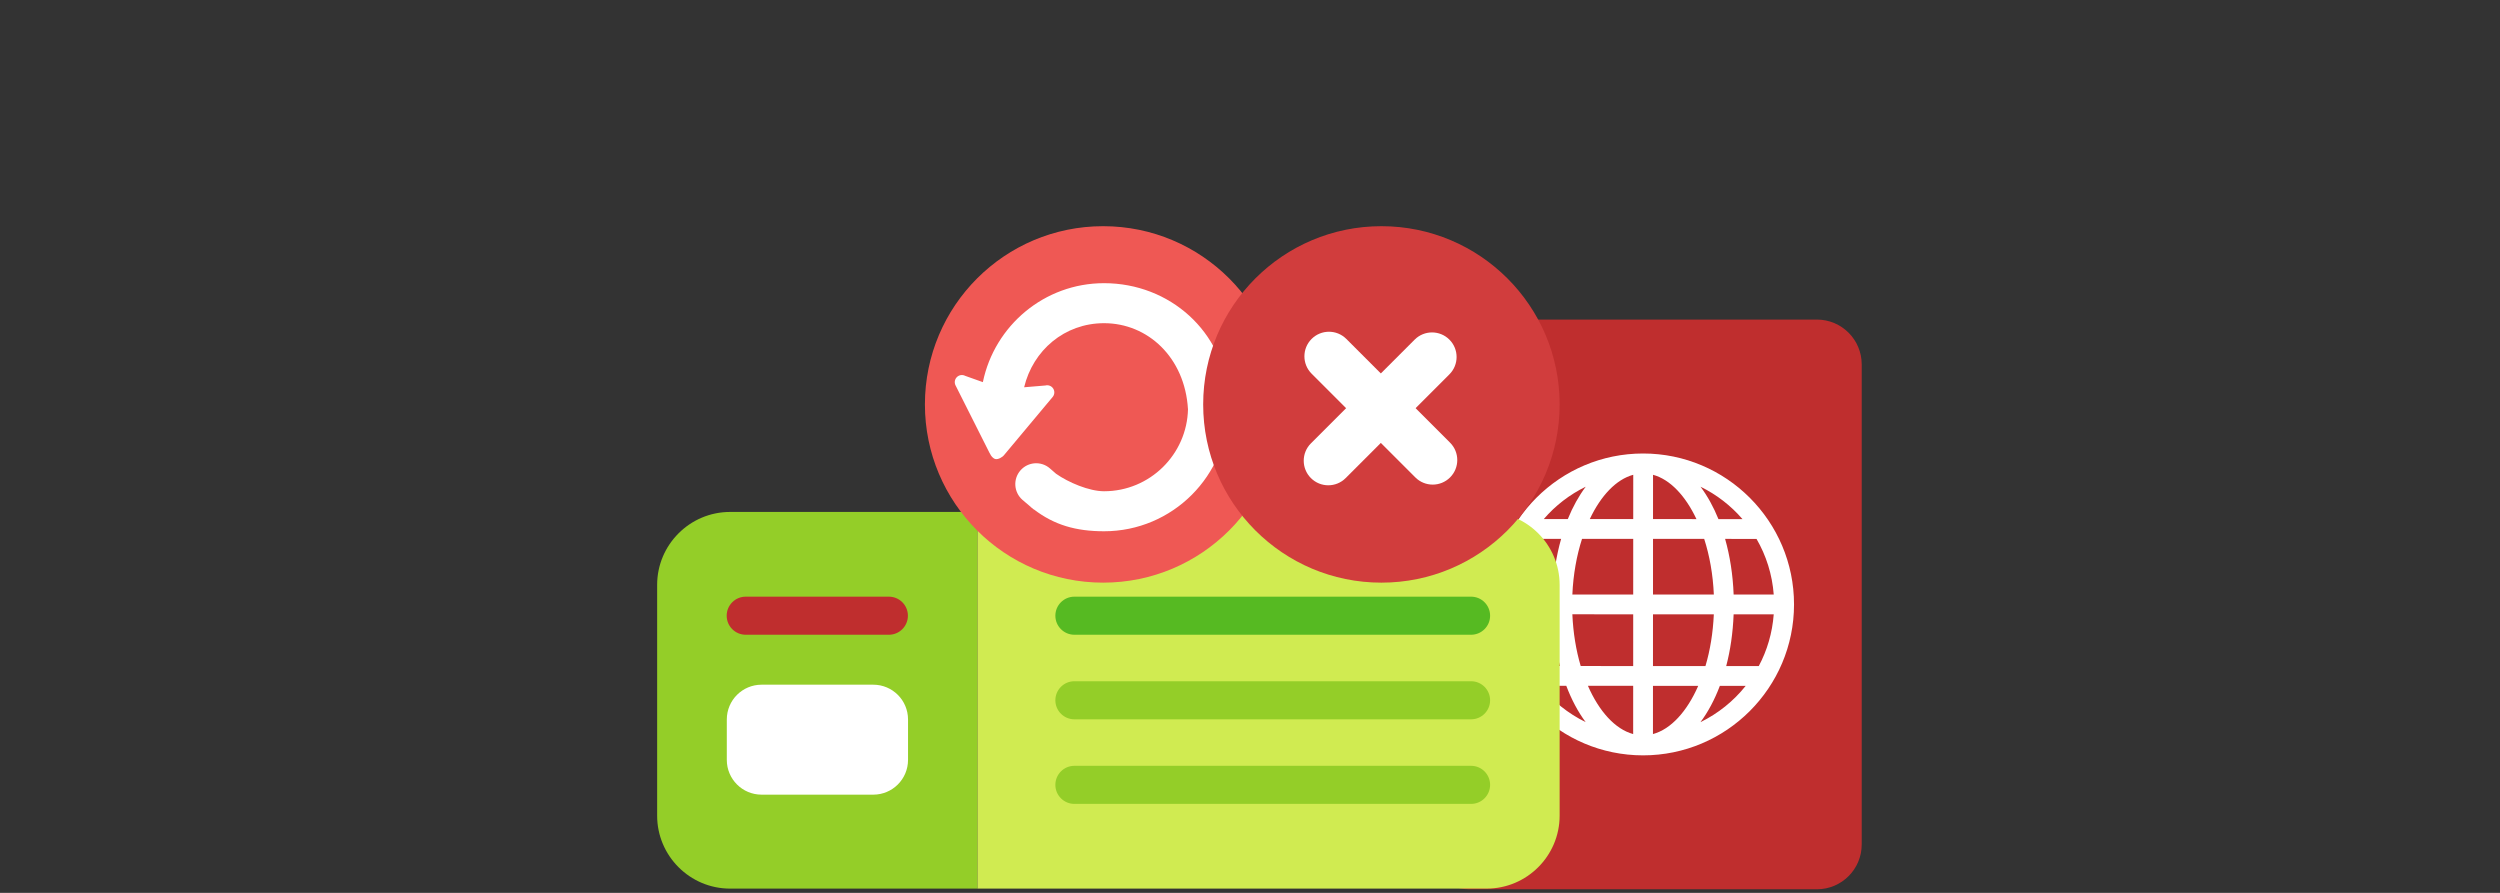 <?xml version="1.0" encoding="utf-8"?>
<!-- Generator: Adobe Illustrator 17.0.0, SVG Export Plug-In . SVG Version: 6.00 Build 0)  -->
<!DOCTYPE svg PUBLIC "-//W3C//DTD SVG 1.1//EN" "http://www.w3.org/Graphics/SVG/1.1/DTD/svg11.dtd">
<svg version="1.1" xmlns="http://www.w3.org/2000/svg" xmlns:xlink="http://www.w3.org/1999/xlink" x="0px" y="0px" width="350px"
	 height="125px" viewBox="0 0 350 125" enable-background="new 0 0 350 125" xml:space="preserve">
<rect x="0" y="0" width="350" height="125" fill="#333333" stroke="none"/>
<g id="Layer_2" display="none">
	<rect display="inline" fill="#D9E1E5" width="350" height="125"/>
</g>
<g id="Layer_1">
	<g>
		<path fill="#BF2E2E" d="M260.64,118.222c0,3.467-2.811,6.278-6.278,6.278h-48.656c-3.467,0-6.278-2.811-6.278-6.278V51.018
			c0-3.467,2.811-6.278,6.278-6.278h48.656c3.467,0,6.278,2.811,6.278,6.278V118.222z"/>
		<g>
			<g>
				<path fill="#FFFFFF" d="M230.041,63.49h-0.002c-11.65-0.004-21.132,9.474-21.136,21.123
					c-0.004,11.652,9.473,21.133,21.123,21.137h0.002c11.649,0.003,21.132-9.473,21.136-21.124
					C251.168,72.975,241.691,63.494,230.041,63.49z M222.004,68.137c-0.968,1.293-1.815,2.817-2.512,4.532l-3.363-0.001
					C217.75,70.783,219.748,69.24,222.004,68.137z M214.16,75.438l4.398,0.001c-0.677,2.374-1.092,4.998-1.199,7.79l-5.615-0.002
					C211.959,80.405,212.81,77.763,214.16,75.438z M213.834,93.242c-1.17-2.189-1.894-4.643-2.09-7.243l5.615,0.002
					c0.097,2.578,0.453,5.016,1.036,7.242L213.834,93.242z M215.664,96.012l3.616,0.001c0.734,1.937,1.646,3.656,2.714,5.085
					C219.522,99.887,217.36,98.148,215.664,96.012z M228.643,102.77c-2.524-0.686-4.776-3.188-6.334-6.756l6.336,0.002
					L228.643,102.77z M228.646,93.246l-7.348-0.002c-0.652-2.199-1.059-4.657-1.168-7.243l8.518,0.003L228.646,93.246z
					 M228.649,83.233l-8.518-0.002c0.122-2.805,0.601-5.454,1.354-7.79l7.166,0.002L228.649,83.233z M228.652,72.671l-6.082-0.002
					c1.547-3.271,3.692-5.552,6.084-6.199L228.652,72.671z M245.914,75.447c1.348,2.326,2.197,4.968,2.409,7.792l-5.614-0.002
					c-0.105-2.792-0.521-5.417-1.194-7.791L245.914,75.447z M243.946,72.676l-3.364-0.001c-0.694-1.715-1.542-3.24-2.508-4.534
					C240.329,69.247,242.326,70.79,243.946,72.676z M231.425,66.471c2.391,0.648,4.534,2.931,6.079,6.203l-6.081-0.002
					L231.425,66.471z M231.423,75.443l7.164,0.002c0.753,2.337,1.231,4.986,1.35,7.791l-8.516-0.003L231.423,75.443z
					 M231.419,86.005l8.516,0.002c-0.112,2.586-0.518,5.043-1.172,7.242l-7.346-0.002L231.419,86.005z M231.414,102.77l0.002-6.753
					l6.335,0.002C236.193,99.586,233.939,102.086,231.414,102.77z M238.064,101.103c1.068-1.427,1.981-3.147,2.717-5.084
					l3.616,0.001C242.698,98.155,240.536,99.894,238.064,101.103z M246.228,93.251l-4.559-0.001
					c0.585-2.226,0.939-4.664,1.039-7.242l5.614,0.002C248.124,88.61,247.397,91.063,246.228,93.251z"/>
			</g>
		</g>
	</g>
	<g>
		<g>
			<g>
				<g>
					<path fill="#94CE28" d="M102.218,71.672C96.584,71.672,92,76.255,92,81.889v32.299c0,5.634,4.584,10.218,10.218,10.218h34.626
						V71.672H102.218z"/>
					<path fill="#D0EB51" d="M208.132,71.672h-71.289v52.733h71.289c5.633,0,10.217-4.584,10.217-10.218V81.889
						C218.349,76.255,213.766,71.672,208.132,71.672z"/>
				</g>
				<g>
					<g>
						<g>
							<g>
								<path fill="#56BA22" d="M205.949,88.865h-55.532c-1.473,0-2.666-1.194-2.666-2.666s1.194-2.666,2.666-2.666h55.532
									c1.473,0,2.666,1.194,2.666,2.666S207.421,88.865,205.949,88.865z"/>
							</g>
							<g>
								<path fill="#BF2E2E" d="M124.441,88.865h-20.039c-1.473,0-2.666-1.194-2.666-2.666s1.194-2.666,2.666-2.666h20.039
									c1.473,0,2.666,1.194,2.666,2.666S125.914,88.865,124.441,88.865z"/>
							</g>
							<g>
								<path fill="#94CE28" d="M205.949,100.705h-55.532c-1.473,0-2.666-1.194-2.666-2.666c0-1.473,1.194-2.666,2.666-2.666h55.532
									c1.473,0,2.666,1.194,2.666,2.666C208.615,99.511,207.421,100.705,205.949,100.705z"/>
							</g>
							<g>
								<path fill="#94CE28" d="M205.949,112.546h-55.532c-1.473,0-2.666-1.194-2.666-2.666c0-1.473,1.194-2.666,2.666-2.666h55.532
									c1.473,0,2.666,1.194,2.666,2.666C208.615,111.352,207.421,112.546,205.949,112.546z"/>
							</g>
						</g>
					</g>
				</g>
			</g>
			<path fill="#FFFFFF" d="M101.753,100.724c0-2.688,2.179-4.867,4.867-4.867h15.637c2.688,0,4.867,2.179,4.867,4.867v5.661
				c0,2.688-2.179,4.867-4.867,4.867H106.62c-2.688,0-4.867-2.179-4.867-4.867V100.724z"/>
		</g>
		<circle fill="#EF5854" cx="154.44" cy="56.619" r="24.952"/>
		<path fill="#FFFFFF" d="M171.932,56.977h-0.015l0-1.435c-0.557-9.076-8.135-15.897-17.349-15.897
			c-8.356,0-15.316,5.944-16.96,13.818l-0.015,0.034l-2.464-0.878c-0.376-0.198-0.836-0.135-1.147,0.157
			c-0.31,0.291-0.401,0.748-0.228,1.134l4.783,9.505c0.014,0.031,0.043,0.065,0.062,0.097c0.142,0.334,0.44,0.679,0.753,0.753
			c0.384,0.089,0.985-0.249,1.225-0.563l6.825-8.163c0.257-0.337,0.272-0.802,0.037-1.156c-0.236-0.356-0.67-0.521-1.081-0.415
			l-2.98,0.25c1.239-5.166,5.648-8.972,11.19-8.972c6.125,0,11.308,4.795,11.745,12.005l0.007-0.002
			c-0.129,6.376-5.346,11.526-11.752,11.526c-2.087,0-5.005-1.234-6.729-2.456l-0.853-0.744c-1.217-1.061-3.063-0.935-4.124,0.281
			c-1.061,1.217-0.935,3.063,0.281,4.124l1.174,0.999c-0.005,0.003-0.008,0.007-0.013,0.01c0.07,0.057,0.141,0.103,0.212,0.158
			l0.218,0.186c0.004-0.005,0.007-0.01,0.011-0.014c2.858,2.18,5.879,3.058,9.824,3.058c9.576,0,17.366-7.791,17.366-17.366
			C171.933,56.999,171.932,56.988,171.932,56.977z"/>
		<circle fill="#D13D3D" cx="193.397" cy="56.619" r="24.952"/>
	</g>
	<g>
		<g>
			<g>
				<g>
					<path fill="#FFFFFF" d="M203.011,61.975c1.343,1.343,1.343,3.52,0,4.863l0,0c-1.343,1.343-3.52,1.343-4.863,0l-14.524-14.524
						c-1.343-1.343-1.343-3.52,0-4.863l0,0c1.343-1.343,3.52-1.343,4.863,0L203.011,61.975z"/>
				</g>
				<g>
					<path fill="#FFFFFF" d="M188.392,66.933c-1.343,1.343-3.52,1.343-4.863,0l0,0c-1.343-1.343-1.343-3.52,0-4.863l14.524-14.524
						c1.343-1.343,3.52-1.343,4.863,0l0,0c1.343,1.343,1.343,3.52,0,4.863L188.392,66.933z"/>
				</g>
			</g>
		</g>
	</g>
</g>
</svg>
